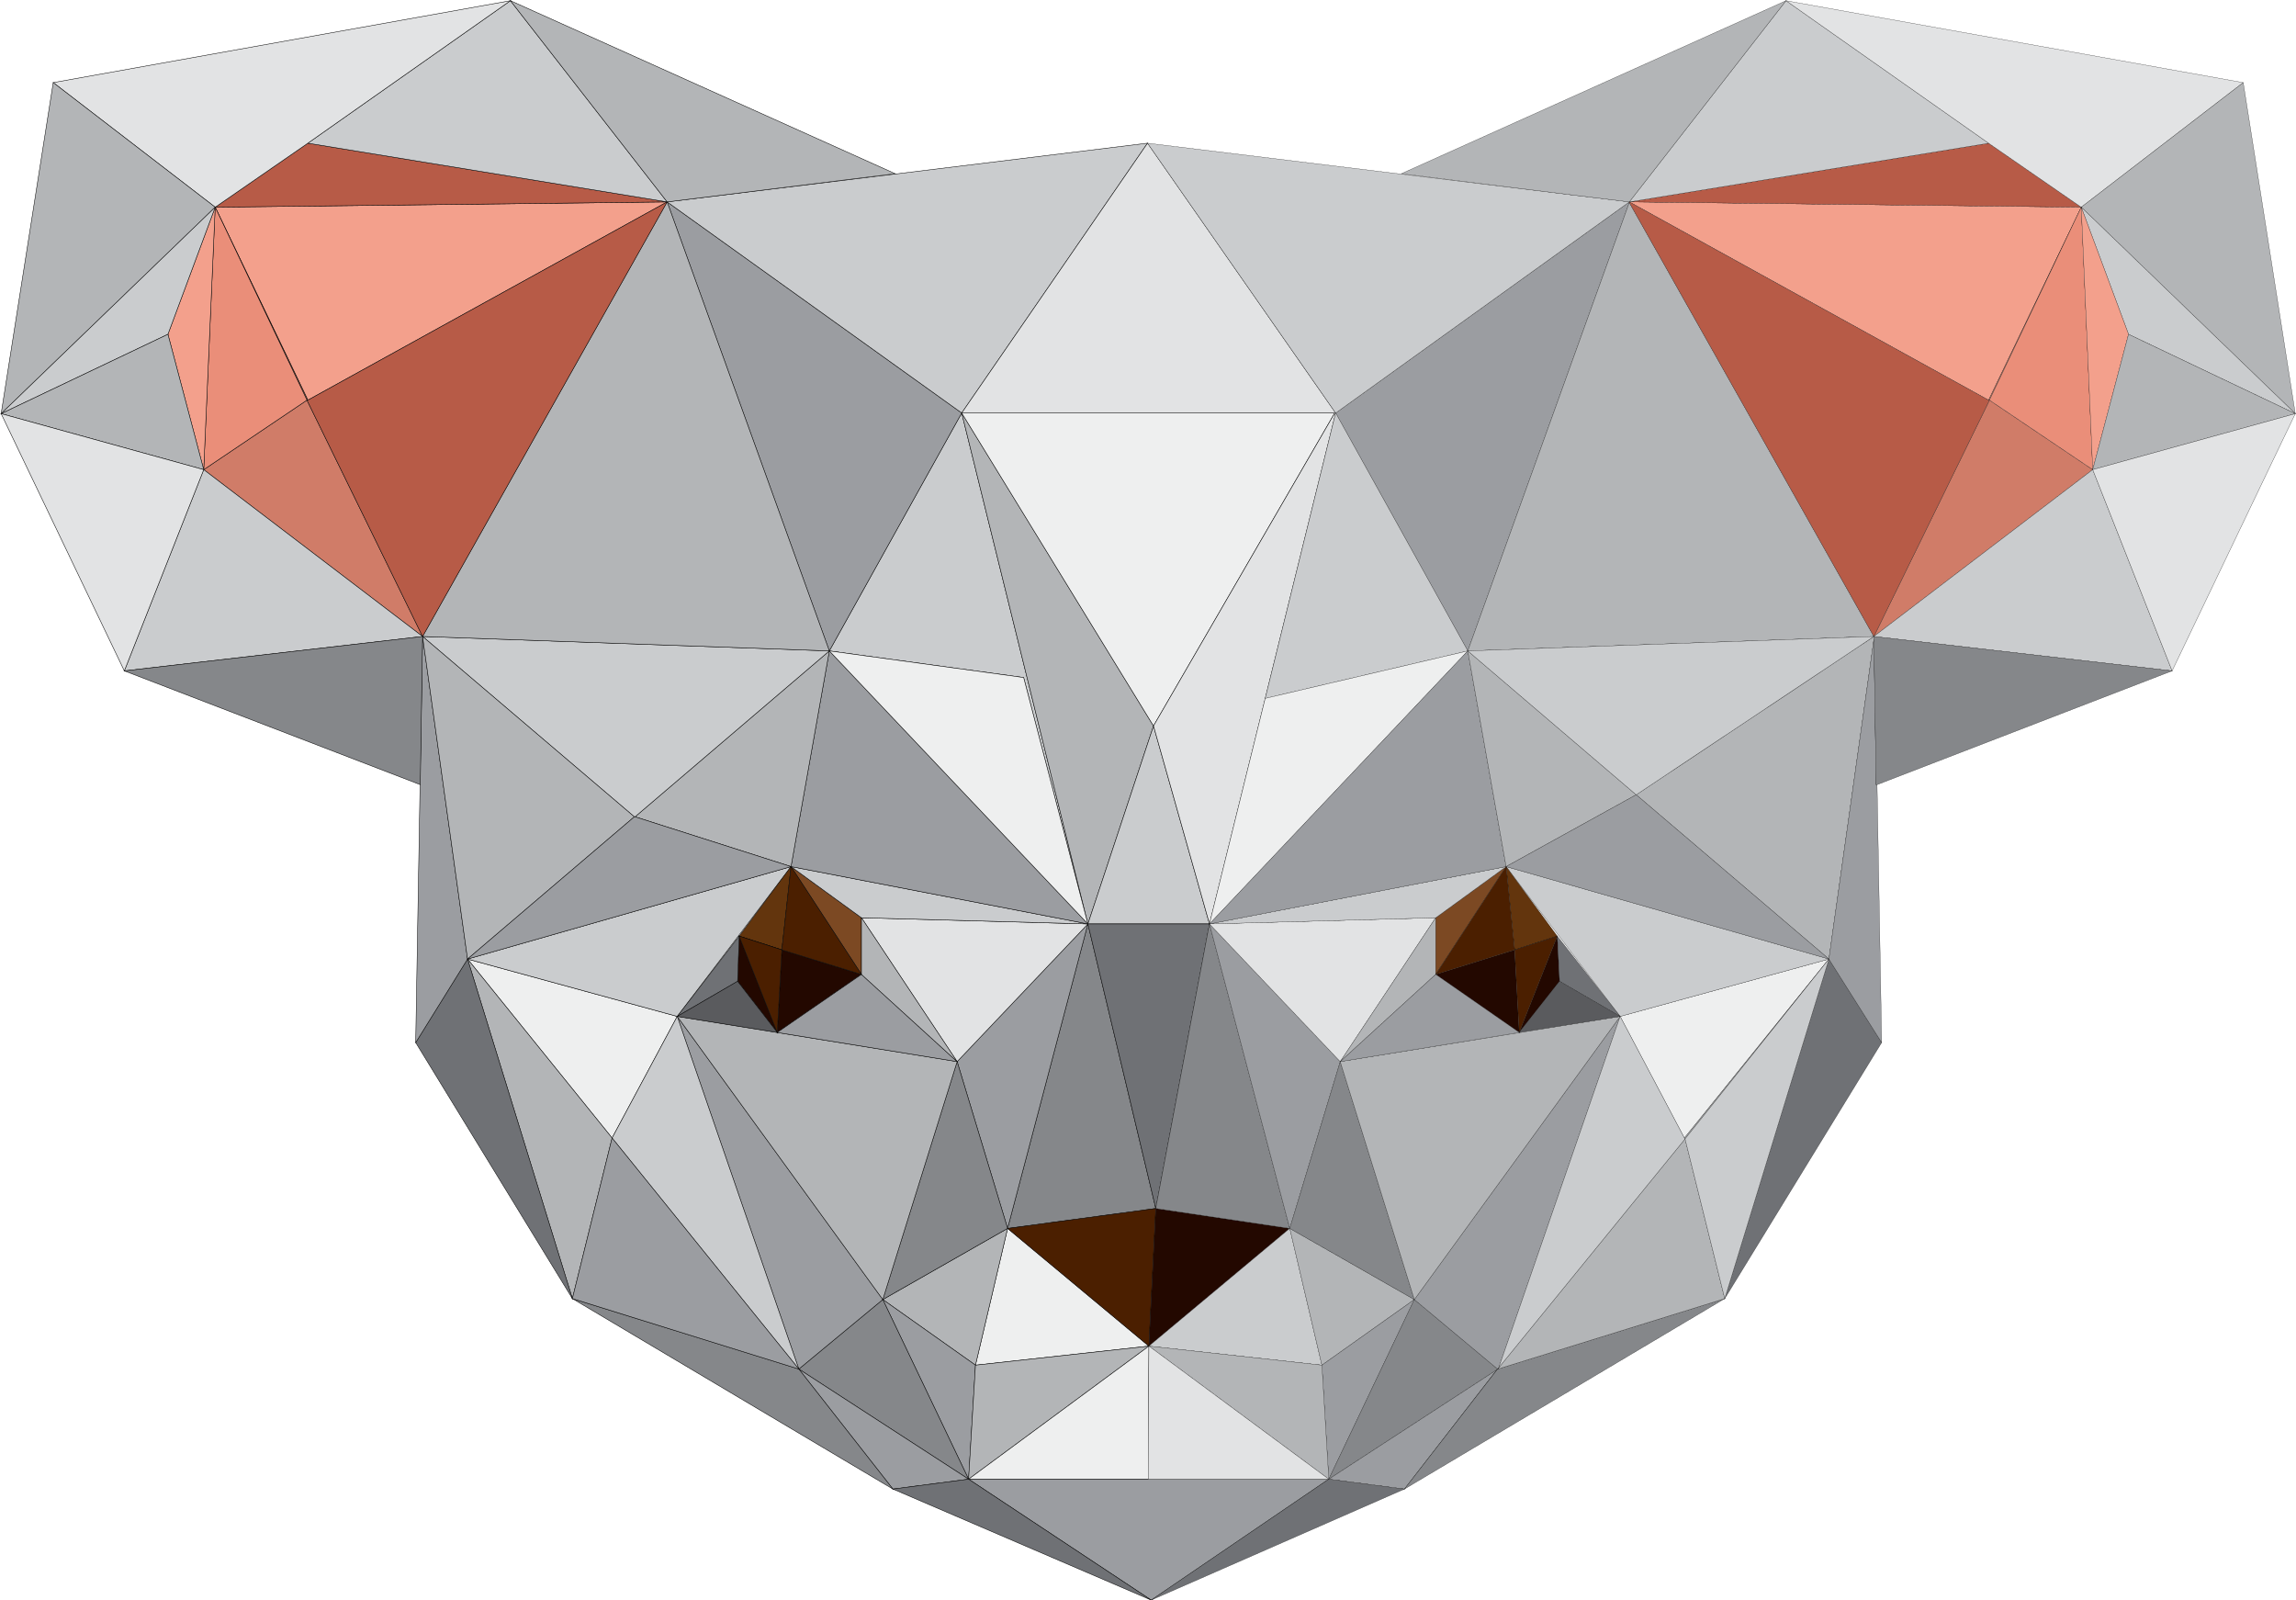 <?xml version="1.0" encoding="utf-8"?>
<!-- Generator: Adobe Illustrator 24.1.0, SVG Export Plug-In . SVG Version: 6.00 Build 0)  -->
<svg version="1.1" baseProfile="tiny" id="Layer_1" xmlns="http://www.w3.org/2000/svg" xmlns:xlink="http://www.w3.org/1999/xlink"
	 x="0px" y="0px" viewBox="0 0 1000.8 697.5" xml:space="preserve">
<g>
	<polygon fill="#EEEFEF" stroke="#000000" stroke-width="0.2" stroke-miterlimit="10" points="425.2,595 500.8,586.7 439.2,535.4 	
		"/>
	<polygon fill="#B3B5B7" stroke="#000000" stroke-width="0.2" stroke-miterlimit="10" points="384.8,566.4 425.2,595 439.2,535.4 	
		"/>
	<polygon fill="#9B9DA1" stroke="#000000" stroke-width="0.2" stroke-miterlimit="10" points="384.8,566.4 422.2,644.7 425.2,595 	
		"/>
	<polygon fill="#B3B5B7" stroke="#000000" stroke-width="0.2" stroke-miterlimit="10" points="425.2,595 422.2,644.7 500.8,586.7 	
		"/>
	<polygon fill="#EEEFEF" stroke="#000000" stroke-width="0.2" stroke-miterlimit="10" points="422.2,644.7 500.5,644.7 500.8,586.7 
			"/>
	<polygon fill="#85878A" stroke="#000000" stroke-width="0.2" stroke-miterlimit="10" points="348.2,596.7 422.2,644.7 384.8,566.4 
			"/>
	<polygon fill="#9B9DA1" stroke="#000000" stroke-width="0.2" stroke-miterlimit="10" points="348.2,596.7 389.2,649 422.2,644.7 	
		"/>
	<polygon fill="#85878A" stroke="#000000" stroke-width="0.2" stroke-miterlimit="10" points="503.8,526.7 474.2,402.7 439.2,535.4 
			"/>
	<polygon fill="#9B9DA1" stroke="#000000" stroke-width="0.2" stroke-miterlimit="10" points="439.2,535.4 474.2,402.7 417.2,462.7 
			"/>
	<polygon fill="#85878A" stroke="#000000" stroke-width="0.2" stroke-miterlimit="10" points="417.2,462.7 384.8,566.4 439.2,535.4 
			"/>
	<polygon fill="#9B9DA1" stroke="#000000" stroke-width="0.2" stroke-miterlimit="10" points="295.2,443 348.2,596.7 384.8,566.4 	
		"/>
	<polygon fill="#B3B5B7" stroke="#000000" stroke-width="0.2" stroke-miterlimit="10" points="295.2,443 384.8,566.4 417.2,462.7 	
		"/>
	<polygon fill="#EEEFEF" stroke="#000000" stroke-width="0.2" stroke-miterlimit="10" points="203.8,418 266.8,496 266.8,496 
		295.2,443 	"/>
	<polygon fill="#B3B5B7" stroke="#000000" stroke-width="0.2" stroke-miterlimit="10" points="203.8,418 249.5,566 266.8,496 	"/>
	<polygon fill="#85878A" stroke="#000000" stroke-width="0.2" stroke-miterlimit="10" points="249.5,566 389.2,649 348.2,596.7 	"/>
	<polygon fill="#CACCCE" stroke="#000000" stroke-width="0.2" stroke-miterlimit="10" points="266.8,496 348.2,596.7 295.2,443 	"/>
	<polygon fill="#CACCCE" stroke="#000000" stroke-width="0.2" stroke-miterlimit="10" points="344.8,377.7 203.8,418 295.2,443 	"/>
	<polygon fill="#63350D" stroke="#000000" stroke-width="0.2" stroke-miterlimit="10" points="340.8,414 344.8,377.7 322.2,408 	"/>
	<polygon fill="#230800" stroke="#000000" stroke-width="0.2" stroke-miterlimit="10" points="340.8,414 338.8,450 375.5,424.7 	"/>
	<path fill="#230800" stroke="#000000" stroke-width="0.2" stroke-miterlimit="10" d="M340.8,414l-18.7-6L340.8,414z"/>
	<polygon fill="#7C4923" stroke="#000000" stroke-width="0.2" stroke-miterlimit="10" points="375.5,400 344.8,377.7 375.5,424.7 	
		"/>
	<polygon fill="#230800" stroke="#000000" stroke-width="0.2" stroke-miterlimit="10" points="321.5,427.7 338.8,450 322.2,408 	"/>
	<polygon fill="#6F7175" stroke="#000000" stroke-width="0.2" stroke-miterlimit="10" points="322.2,408 295.2,443 321.5,427.7 	"/>
	<polygon fill="#5A5B5E" stroke="#000000" stroke-width="0.2" stroke-miterlimit="10" points="321.5,427.7 295.2,443 338.8,450 	"/>
	<polygon fill="#9B9DA1" stroke="#000000" stroke-width="0.2" stroke-miterlimit="10" points="338.8,450 417.2,462.7 375.5,424.7 	
		"/>
	<polygon fill="#E2E3E4" stroke="#000000" stroke-width="0.2" stroke-miterlimit="10" points="417.2,462.7 474.2,402.7 375.5,400 	
		"/>
	<polygon fill="#B3B5B7" stroke="#000000" stroke-width="0.2" stroke-miterlimit="10" points="375.5,424.7 417.2,462.7 375.5,400 	
		"/>
	<polygon fill="#4B1F00" stroke="#000000" stroke-width="0.2" stroke-miterlimit="10" points="340.8,414 375.5,424.7 344.8,377.7 	
		"/>
	<polygon fill="#4B1F00" stroke="#000000" stroke-width="0.2" stroke-miterlimit="10" points="322.2,408 338.8,450 340.8,414 	"/>
	<polygon fill="#CACCCE" stroke="#000000" stroke-width="0.2" stroke-miterlimit="10" points="474.2,402.7 344.8,377.7 375.5,400 	
		"/>
	<polygon fill="#9B9DA1" stroke="#000000" stroke-width="0.2" stroke-miterlimit="10" points="474.2,402.7 361.5,283.7 344.8,377.7 
			"/>
	<polygon fill="#B3B5B7" stroke="#000000" stroke-width="0.2" stroke-miterlimit="10" points="361.5,283.7 276.8,356 344.8,377.7 	
		"/>
	<polygon fill="#CACCCE" stroke="#000000" stroke-width="0.2" stroke-miterlimit="10" points="474.2,402.7 419.2,180 361.5,283.7 
		446.2,295.3 	"/>
	<polygon fill="#CACCCE" stroke="#000000" stroke-width="0.2" stroke-miterlimit="10" points="276.8,356 361.5,283.7 184.2,277.4 
		276.5,356 	"/>
	<polygon fill="#9B9DA1" stroke="#000000" stroke-width="0.2" stroke-miterlimit="10" points="419.2,180 290.8,88 361.5,283.7 	"/>
	<polygon fill="#B3B5B7" stroke="#000000" stroke-width="0.2" stroke-miterlimit="10" points="290.8,88 184.2,277.4 361.5,283.7 	
		"/>
	<polygon fill="#6F7175" stroke="#000000" stroke-width="0.2" stroke-miterlimit="10" points="181.2,454.4 249.5,566 203.8,418 	"/>
	<polygon fill="#9B9DA1" stroke="#000000" stroke-width="0.2" stroke-miterlimit="10" points="184.2,277.4 181.2,454.4 203.8,418 	
		"/>
	<polygon fill="#B3B5B7" stroke="#000000" stroke-width="0.2" stroke-miterlimit="10" points="502.8,316.4 419.2,180 474.2,402.7 	
		"/>
	<polygon fill="#4B1F00" stroke="#000000" stroke-width="0.2" stroke-miterlimit="10" points="439.2,535.4 500.8,586.7 503.8,526.7 
			"/>
	<polygon fill="#CACCCE" stroke="#000000" stroke-width="0.2" stroke-miterlimit="10" points="527.2,402.7 502.8,316.4 474.2,402.7 
			"/>
	<polygon fill="#6F7175" stroke="#000000" stroke-width="0.2" stroke-miterlimit="10" points="503.8,526.7 527.2,402.7 474.2,402.7 
			"/>
	<polygon fill="#9B9DA1" stroke="#000000" stroke-width="0.2" stroke-miterlimit="10" points="500.5,644.7 422.2,644.7 501.8,697.4 
		579.2,644.7 	"/>
	<polygon fill="#6F7175" stroke="#000000" stroke-width="0.2" stroke-miterlimit="10" points="389.2,649 501.8,697.4 422.2,644.7 	
		"/>
	<polygon fill="#9B9DA1" stroke="#000000" stroke-width="0.2" stroke-miterlimit="10" points="266.8,496 266.8,496 249.5,566 
		348.2,596.7 	"/>
	<polygon fill="#EEEFEF" stroke="#000000" stroke-width="0.2" stroke-miterlimit="10" points="581.8,180 419.2,180 502.8,316.4 	"/>
	<polygon fill="#CACCCE" stroke="#000000" stroke-width="0.2" stroke-miterlimit="10" points="500.2,62.4 290.8,88 419.2,180 	"/>
	<polygon fill="#E2E3E4" stroke="#000000" stroke-width="0.2" stroke-miterlimit="10" points="581.8,180 502.8,316.4 527.2,402.7 
		551.5,304.4 551.5,304.4 582.2,180 582.2,180 500.2,62.4 419.2,180 	"/>
	<polygon fill="#EEEFEF" stroke="#000000" stroke-width="0.2" stroke-miterlimit="10" points="446.2,295.3 361.5,283.7 474.2,402.7 
			"/>
	<polygon fill="#B3B5B7" stroke="#000000" stroke-width="0.2" stroke-miterlimit="10" points="276.5,356 184.2,277.4 203.8,418 	"/>
	<polygon fill="#9B9DA1" stroke="#000000" stroke-width="0.2" stroke-miterlimit="10" points="276.8,356 276.5,356 203.8,418 
		344.8,377.7 	"/>
	<polygon fill="#F3A08C" stroke="#000000" stroke-width="0.2" stroke-miterlimit="10" points="134.2,174.4 290.8,88 93.8,90.3 	"/>
	<polygon fill="#D07C68" stroke="#000000" stroke-width="0.2" stroke-miterlimit="10" points="88.8,204.7 184.2,277.4 133.8,174.4 	
		"/>
	<polygon fill="#D07C68" stroke="#000000" stroke-width="0.2" stroke-miterlimit="10" points="133.8,174.4 134.2,174.4 93.8,90.3 	
		"/>
	<polygon fill="#B75B47" stroke="#000000" stroke-width="0.2" stroke-miterlimit="10" points="134.2,174.4 133.8,174.4 184.2,277.4 
		290.8,88 	"/>
	<polygon fill="#EA8E79" stroke="#000000" stroke-width="0.2" stroke-miterlimit="10" points="88.8,204.7 133.8,174.4 93.8,90.3 	
		"/>
	<polygon fill="#B75B47" stroke="#000000" stroke-width="0.2" stroke-miterlimit="10" points="93.8,90.3 290.8,88 134.2,62.4 	"/>
	<polygon fill="#F3A08C" stroke="#000000" stroke-width="0.2" stroke-miterlimit="10" points="73.2,145.7 88.8,204.7 93.8,90.3 	"/>
	<polygon fill="#CACCCE" stroke="#000000" stroke-width="0.2" stroke-miterlimit="10" points="290.8,88 222.5,0.3 134.2,62.4 	"/>
	<polygon fill="#E2E3E4" stroke="#000000" stroke-width="0.2" stroke-miterlimit="10" points="134.2,62.4 222.5,0.3 23.2,36 
		93.8,90.3 	"/>
	<polygon fill="#B3B5B7" stroke="#000000" stroke-width="0.2" stroke-miterlimit="10" points="23.2,36 0.5,180.3 93.8,90.3 	"/>
	<polygon fill="#CACCCE" stroke="#000000" stroke-width="0.2" stroke-miterlimit="10" points="93.8,90.3 0.5,180.3 73.2,145.7 	"/>
	<polygon fill="#B3B5B7" stroke="#000000" stroke-width="0.2" stroke-miterlimit="10" points="73.2,145.7 0.5,180.3 88.8,204.7 	"/>
	<polygon fill="#CACCCE" stroke="#000000" stroke-width="0.2" stroke-miterlimit="10" points="54.2,292.4 184.2,277.4 88.8,204.7 	
		"/>
	<polygon fill="#E2E3E4" stroke="#000000" stroke-width="0.2" stroke-miterlimit="10" points="0.5,180.3 54.2,292.4 88.8,204.7 	"/>
	<polygon fill="#85878A" stroke="#000000" stroke-width="0.2" stroke-miterlimit="10" points="183.2,342 184.2,277.4 54.2,292.4 	
		"/>
	<polygon fill="#B3B5B7" stroke="#000000" stroke-width="0.2" stroke-miterlimit="10" points="390.2,75.7 222.5,0.3 290.8,88 	"/>
</g>
<g>
	<polygon fill="#230800" stroke="#000000" stroke-width="0.1" stroke-miterlimit="10" points="503.8,526.7 500.8,586.7 562.2,535.4 
			"/>
	<polygon fill="#CACCCE" stroke="#000000" stroke-width="0.1" stroke-miterlimit="10" points="500.8,586.7 576.2,595 562.2,535.4 	
		"/>
	<polygon fill="#B3B5B7" stroke="#000000" stroke-width="0.1" stroke-miterlimit="10" points="576.2,595 616.5,566.4 562.2,535.4 	
		"/>
	<polygon fill="#9B9DA1" stroke="#000000" stroke-width="0.1" stroke-miterlimit="10" points="576.2,595 579.2,644.7 616.5,566.4 	
		"/>
	<polygon fill="#B3B5B7" stroke="#000000" stroke-width="0.1" stroke-miterlimit="10" points="500.8,586.7 579.2,644.7 576.2,595 	
		"/>
	<polygon fill="#E2E3E4" stroke="#000000" stroke-width="0.1" stroke-miterlimit="10" points="500.5,644.7 579.2,644.7 500.8,586.7 
			"/>
	<polygon fill="#85878A" stroke="#000000" stroke-width="0.1" stroke-miterlimit="10" points="579.2,644.7 652.5,597 652.8,596.7 
		616.5,566.4 	"/>
	<polygon fill="#9B9DA1" stroke="#000000" stroke-width="0.1" stroke-miterlimit="10" points="579.2,644.7 612.2,649 652.5,597 	"/>
	<polygon fill="#85878A" stroke="#000000" stroke-width="0.1" stroke-miterlimit="10" points="562.2,535.4 527.2,402.7 503.8,526.7 
			"/>
	<polygon fill="#9B9DA1" stroke="#000000" stroke-width="0.1" stroke-miterlimit="10" points="584.2,462.7 527.2,402.7 562.2,535.4 
			"/>
	<polygon fill="#85878A" stroke="#000000" stroke-width="0.1" stroke-miterlimit="10" points="562.2,535.4 616.5,566.4 584.2,462.7 
			"/>
	<polygon fill="#B3B5B7" stroke="#000000" stroke-width="0.1" stroke-miterlimit="10" points="653.2,596.4 652.8,596.7 652.5,597 
		612.2,649 652.8,596.7 	"/>
	<polygon fill="#85878A" stroke="#000000" stroke-width="0.1" stroke-miterlimit="10" points="612.2,649 751.8,566 652.8,596.7 	"/>
	<polygon fill="#E2E3E4" stroke="#000000" stroke-width="0.1" stroke-miterlimit="10" points="625.8,400 527.2,402.7 584.2,462.7 	
		"/>
	<polygon fill="#B3B5B7" stroke="#000000" stroke-width="0.1" stroke-miterlimit="10" points="625.8,400 584.2,462.7 625.8,424.7 	
		"/>
	<polygon fill="#9B9DA1" stroke="#000000" stroke-width="0.1" stroke-miterlimit="10" points="710.2,88 582.2,180 639.8,283.7 
		710.2,88.3 	"/>
	<polygon fill="#6F7175" stroke="#000000" stroke-width="0.1" stroke-miterlimit="10" points="501.8,697.4 612.2,649 579.2,644.7 	
		"/>
	<polygon fill="#CACCCE" stroke="#000000" stroke-width="0.1" stroke-miterlimit="10" points="582.2,180 551.5,304.4 639.8,283.7 
		582.2,180 710.2,88 710.2,88 685.5,85 500.2,62.4 	"/>
	<polygon fill="#EEEFEF" stroke="#000000" stroke-width="0.1" stroke-miterlimit="10" points="551.5,304.4 551.5,304.4 527.2,402.7 
		639.8,283.7 	"/>
	<polygon fill="#F3A08C" stroke="#000000" stroke-width="0.1" stroke-miterlimit="10" points="907.2,90.3 710.2,88 866.8,174.4 	"/>
	<polygon fill="#D07C68" stroke="#000000" stroke-width="0.1" stroke-miterlimit="10" points="867.2,174.4 907.2,90.3 866.8,174.4 	
		"/>
	<polygon fill="#B75B47" stroke="#000000" stroke-width="0.1" stroke-miterlimit="10" points="866.8,62.4 710.2,88 907.2,90.3 	"/>
	<polygon fill="#CACCCE" stroke="#000000" stroke-width="0.1" stroke-miterlimit="10" points="866.8,62.4 778.5,0.3 710.2,88 	"/>
	<polygon fill="#E2E3E4" stroke="#000000" stroke-width="0.1" stroke-miterlimit="10" points="907.2,90.3 977.8,36 778.5,0.3 
		866.8,62.4 	"/>
	<polygon fill="#B3B5B7" stroke="#000000" stroke-width="0.1" stroke-miterlimit="10" points="1000.5,180.3 977.8,36 907.2,90.3 	
		"/>
	<polygon fill="#CACCCE" stroke="#000000" stroke-width="0.1" stroke-miterlimit="10" points="927.8,145.7 1000.5,180.3 907.2,90.3 
			"/>
	<polygon fill="#9B9DA1" stroke="#000000" stroke-width="0.1" stroke-miterlimit="10" points="616.5,566.4 652.8,596.7 653.2,596.4 
		706.2,443 	"/>
	<polygon fill="#B3B5B7" stroke="#000000" stroke-width="0.1" stroke-miterlimit="10" points="616.5,566.4 706.2,443 584.2,462.7 	
		"/>
	<polygon fill="#EEEFEF" stroke="#000000" stroke-width="0.1" stroke-miterlimit="10" points="734.2,496 797.2,418 706.2,443 	"/>
	<polygon fill="#B3B5B7" stroke="#000000" stroke-width="0.1" stroke-miterlimit="10" points="734.5,496.4 797.2,418 734.2,496 	"/>
	<polygon fill="#B3B5B7" stroke="#000000" stroke-width="0.1" stroke-miterlimit="10" points="652.8,596.7 751.8,566 734.5,496.4 	
		"/>
	<polygon fill="#CACCCE" stroke="#000000" stroke-width="0.1" stroke-miterlimit="10" points="706.2,443 653.2,596.4 652.8,596.7 
		734.5,496.4 734.2,496 	"/>
	<polygon fill="#CACCCE" stroke="#000000" stroke-width="0.1" stroke-miterlimit="10" points="706.2,443 797.2,418 656.5,377.7 	"/>
	<polygon fill="#63350D" stroke="#000000" stroke-width="0.1" stroke-miterlimit="10" points="678.8,408 656.5,377.7 660.2,414 	"/>
	<polygon fill="#230800" stroke="#000000" stroke-width="0.1" stroke-miterlimit="10" points="660.2,414 625.8,424.7 662.2,450 	"/>
	<polygon fill="#230800" stroke="#000000" stroke-width="0.1" stroke-miterlimit="10" points="660.2,414 660.2,414 678.8,408 	"/>
	<polygon fill="#7C4923" stroke="#000000" stroke-width="0.1" stroke-miterlimit="10" points="625.8,424.7 656.5,377.7 625.8,400 	
		"/>
	<polygon fill="#230800" stroke="#000000" stroke-width="0.1" stroke-miterlimit="10" points="679.8,427.7 678.8,408 662.2,450 	"/>
	<polygon fill="#6F7175" stroke="#000000" stroke-width="0.1" stroke-miterlimit="10" points="679.8,427.7 706.2,443 678.8,408 	"/>
	<polygon fill="#5A5B5E" stroke="#000000" stroke-width="0.1" stroke-miterlimit="10" points="662.2,450 706.2,443 679.8,427.7 	"/>
	<polygon fill="#9B9DA1" stroke="#000000" stroke-width="0.1" stroke-miterlimit="10" points="625.8,424.7 584.2,462.7 662.2,450 	
		"/>
	<polygon fill="#4B1F00" stroke="#000000" stroke-width="0.1" stroke-miterlimit="10" points="660.2,414 660.2,414 656.5,377.7 
		625.8,424.7 	"/>
	<polygon fill="#4B1F00" stroke="#000000" stroke-width="0.1" stroke-miterlimit="10" points="678.8,408 660.2,414 662.2,450 	"/>
	<polygon fill="#CACCCE" stroke="#000000" stroke-width="0.1" stroke-miterlimit="10" points="656.5,377.7 527.2,402.7 625.8,400 	
		"/>
	<polygon fill="#9B9DA1" stroke="#000000" stroke-width="0.1" stroke-miterlimit="10" points="639.8,283.7 527.2,402.7 656.5,377.7 
			"/>
	<polygon fill="#6F7175" stroke="#000000" stroke-width="0.1" stroke-miterlimit="10" points="751.8,566 820.2,454.4 797.2,418 	"/>
	<polygon fill="#CACCCE" stroke="#000000" stroke-width="0.1" stroke-miterlimit="10" points="734.5,496.4 751.8,566 797.2,418 	"/>
	<g>
		<polygon fill="#B3B5B7" stroke="#000000" stroke-width="0.1" stroke-miterlimit="10" points="639.8,283.7 816.8,277.4 
			816.8,277.4 710.2,88.3 		"/>
		<polygon fill="#D07C68" stroke="#000000" stroke-width="0.1" stroke-miterlimit="10" points="867.2,174.4 816.8,277.4 
			912.2,204.7 		"/>
		<polygon fill="#B75B47" stroke="#000000" stroke-width="0.1" stroke-miterlimit="10" points="866.8,174.4 710.2,88 710.2,88 
			710.2,88.3 816.8,277.4 867.2,174.4 		"/>
		<polygon fill="#EA8E79" stroke="#000000" stroke-width="0.1" stroke-miterlimit="10" points="912.2,204.7 907.2,90.3 867.2,174.4 
					"/>
		<polygon fill="#F3A08C" stroke="#000000" stroke-width="0.1" stroke-miterlimit="10" points="927.8,145.7 907.2,90.3 912.2,204.7 
					"/>
		<polygon fill="#B3B5B7" stroke="#000000" stroke-width="0.1" stroke-miterlimit="10" points="912.2,204.7 1000.5,180.3 
			927.8,145.7 		"/>
		<polygon fill="#CACCCE" stroke="#000000" stroke-width="0.1" stroke-miterlimit="10" points="816.8,277.4 946.8,292.4 
			912.2,204.7 		"/>
		<polygon fill="#E2E3E4" stroke="#000000" stroke-width="0.1" stroke-miterlimit="10" points="946.8,292.4 1000.5,180.3 
			912.2,204.7 		"/>
		<polygon fill="#B3B5B7" stroke="#000000" stroke-width="0.1" stroke-miterlimit="10" points="639.8,283.7 656.5,377.7 
			713.2,346.4 797.2,418 816.8,278.7 816.8,277.4 713.2,346.4 		"/>
		<polygon fill="#CACCCE" stroke="#000000" stroke-width="0.1" stroke-miterlimit="10" points="713.2,346.4 816.8,277.4 
			816.8,277.4 639.8,283.7 		"/>
		<polygon fill="#9B9DA1" stroke="#000000" stroke-width="0.1" stroke-miterlimit="10" points="816.8,278.7 797.2,418 820.2,454.4 
			818.2,342 817.8,342 		"/>
		<polygon fill="#9B9DA1" stroke="#000000" stroke-width="0.1" stroke-miterlimit="10" points="656.5,377.7 797.2,418 713.2,346.4 
					"/>
		<polygon fill="#85878A" stroke="#000000" stroke-width="0.1" stroke-miterlimit="10" points="816.8,277.4 816.8,277.4 
			816.8,277.4 816.8,278.7 817.8,342 818.2,342 946.8,292.4 		"/>
	</g>
	<polygon fill="#B3B5B7" stroke="#000000" stroke-width="0.1" stroke-miterlimit="10" points="778.5,0.3 610.8,75.7 685.5,85 
		710.2,88 	"/>
</g>
</svg>
